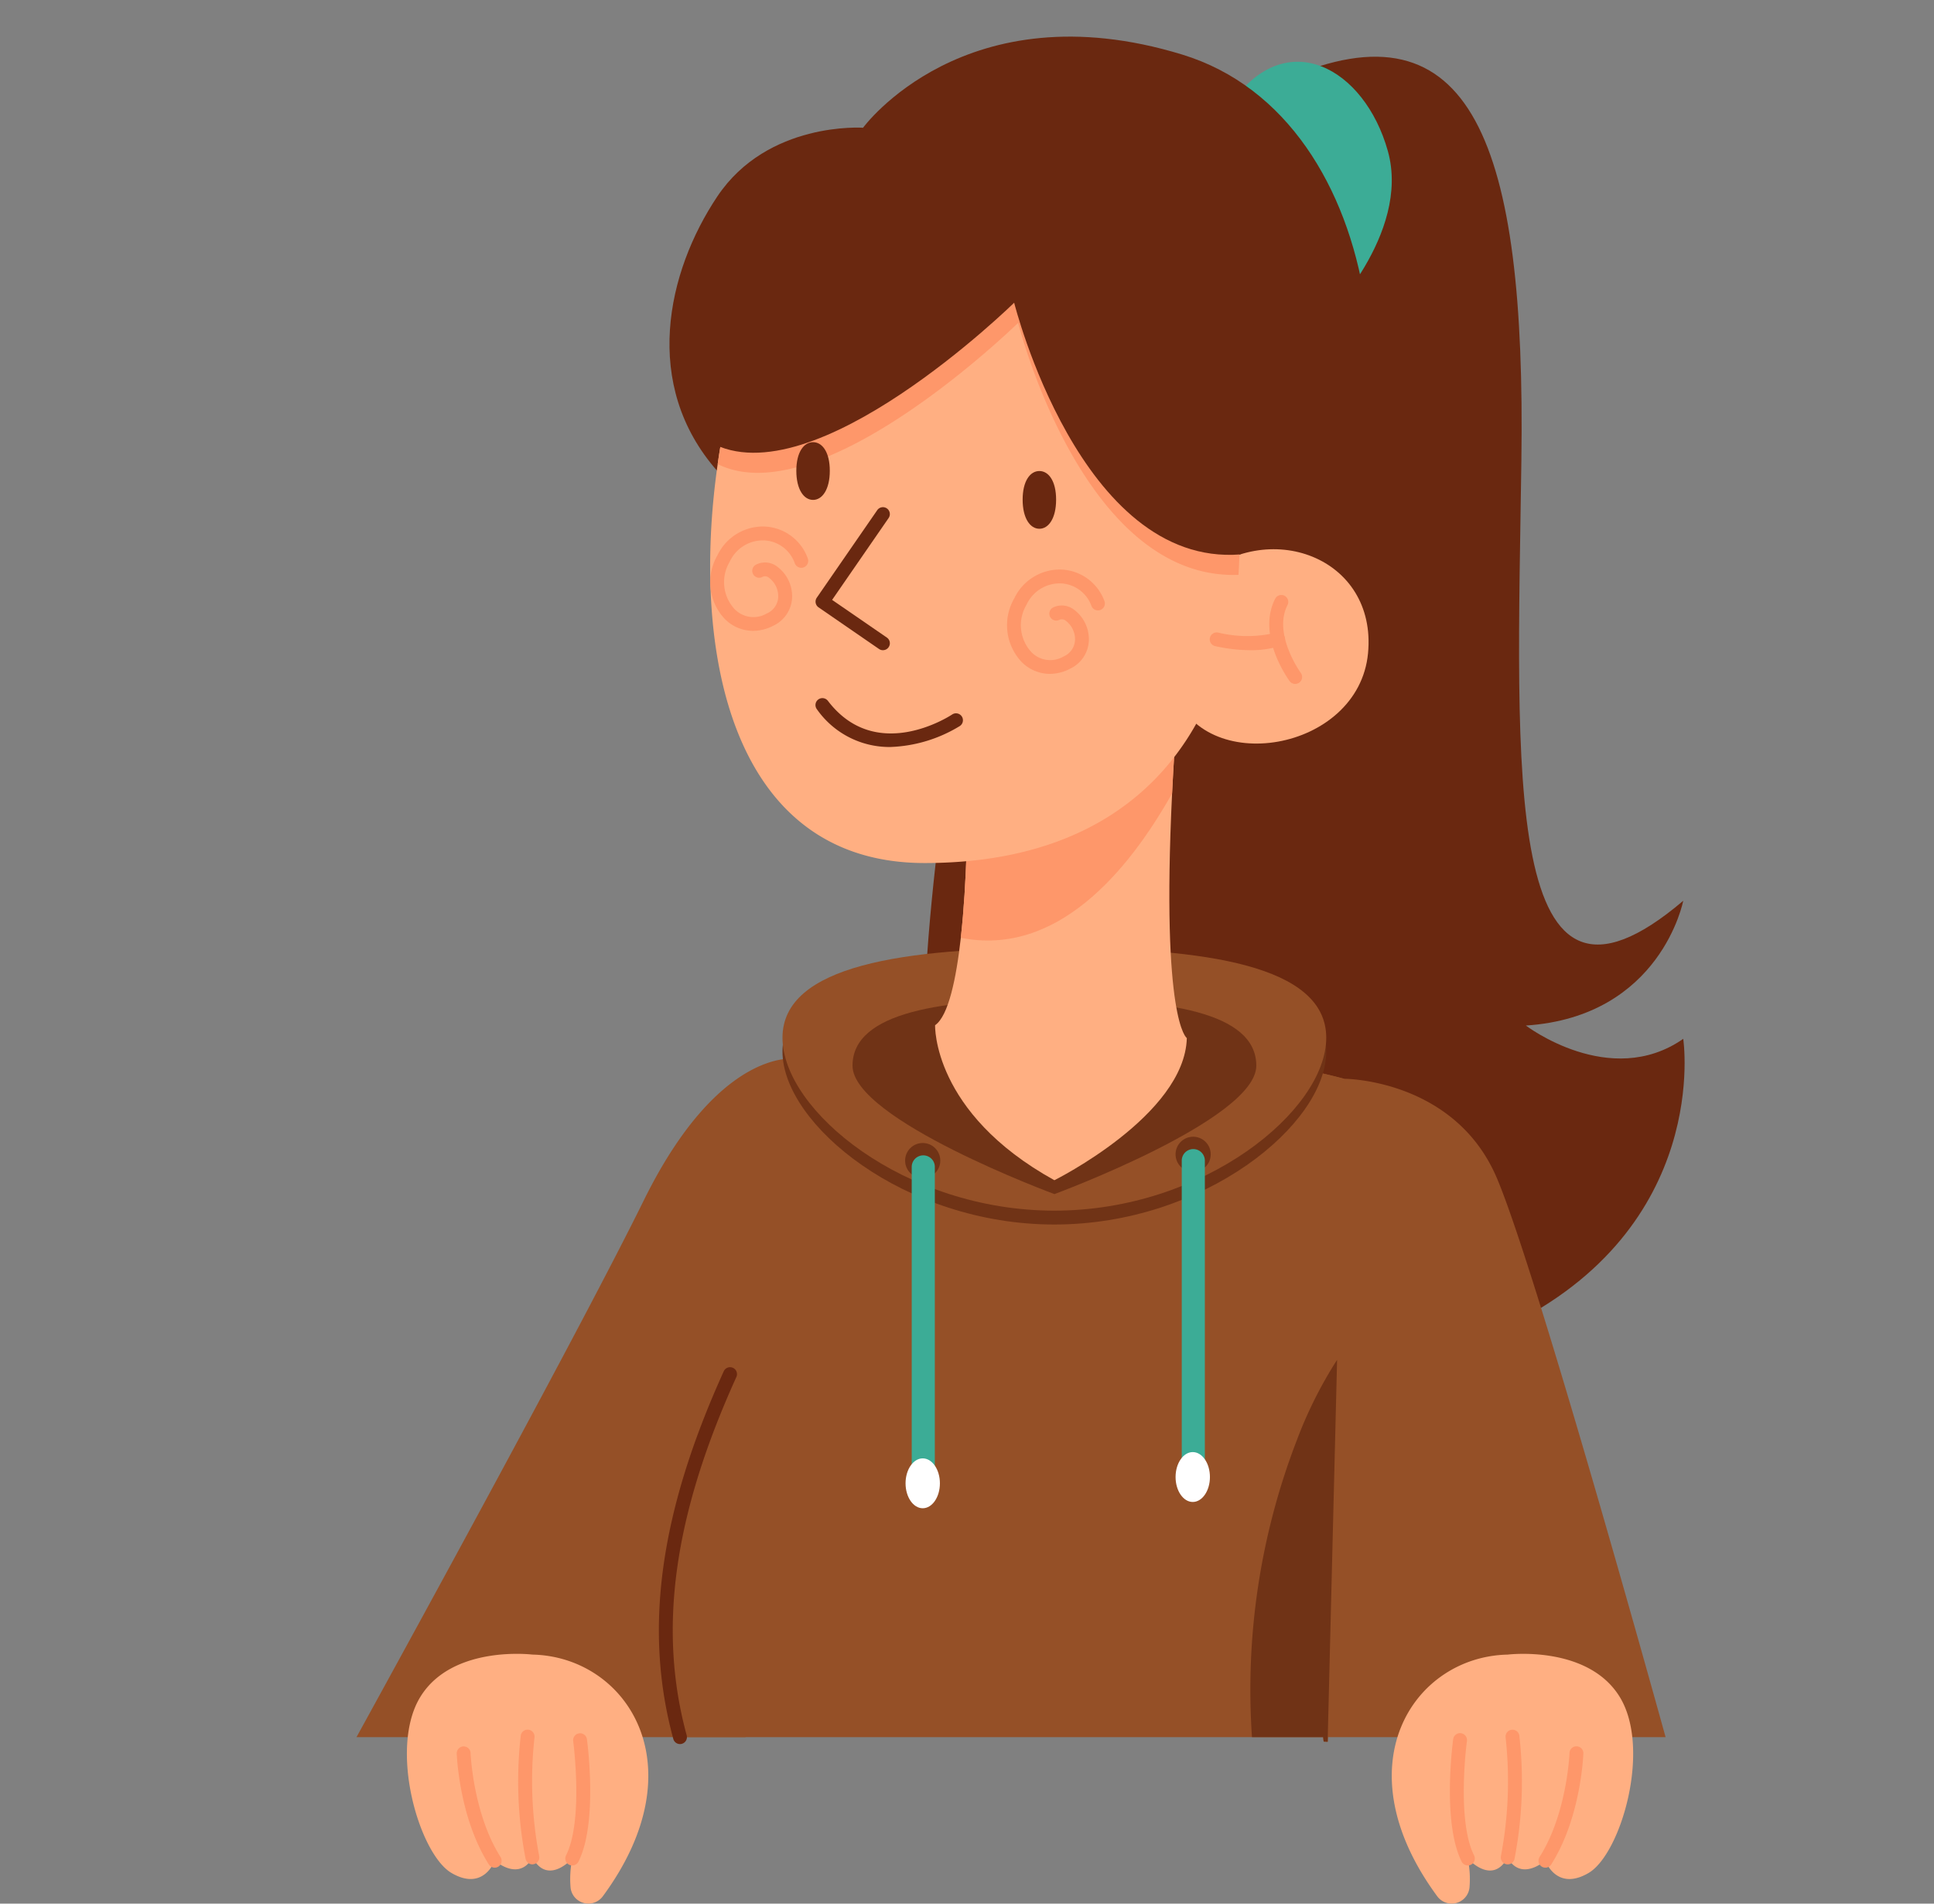 <svg xmlns="http://www.w3.org/2000/svg" xmlns:xlink="http://www.w3.org/1999/xlink" width="190" height="187" viewBox="0 0 190 187">
  <rect x="0" y="0" width="190" height="187" fill="#808080" stroke="none"/>
  <defs>
    <clipPath id="clip-path">
      <rect id="Rectángulo_416037" data-name="Rectángulo 416037" width="190" height="187" transform="translate(1216.515 2156)" fill="#fff" stroke="#707070" stroke-width="1" opacity="0.42"/>
    </clipPath>
  </defs>
  <g id="Enmascarar_grupo_1098833" data-name="Enmascarar grupo 1098833" transform="translate(-1216.515 -2156)" clip-path="url(#clip-path)">
    <g id="Grupo_1183270" data-name="Grupo 1183270" transform="translate(1251.539 2159.598)">
      <path id="Trazado_1044463" data-name="Trazado 1044463" d="M1988.649,1139.266c18.363-8.057,23.59,6.533,23.155,37.455s-1.96,58.455,15.9,43.273c0,0-2.178,11.385-15.46,12.256,0,0,8.275,6.315,15.46,1.307,0,0,2.831,18.51-17.42,28.309s-51.827,4.137-56.4-18.075,12.215-91.65,12.215-91.65Z" transform="translate(-1897.364 -1135.106)" fill="#6a2810"/>
      <path id="Trazado_1044464" data-name="Trazado 1044464" d="M2033.45,1142.432c5.39-7.676,13.066-3.43,15.352,4.736s-6.305,16.659-6.305,16.659Z" transform="translate(-1947.482 -1135.932)" fill="#3cac96"/>
      <path id="Trazado_1044465" data-name="Trazado 1044465" d="M1952.38,1397.321l-.685,27.61-.916,37.065-.01.449-.395-.014-.041-.436h-63.192c-3.243-11.9-.549-23.609,4.918-35.663a73.02,73.02,0,0,0,6.314-30.972,23.808,23.808,0,0,1,5.731-1.3,104.7,104.7,0,0,1,19.988-.44,198.234,198.234,0,0,1,20.311,2.078A71.289,71.289,0,0,1,1952.38,1397.321Z" transform="translate(-1855.359 -1294.948)" fill="#955027"/>
      <path id="Trazado_1044466" data-name="Trazado 1044466" d="M2081.189,1465.853H2048l-.01.449-.394-.014-.041-.435-2.6-29.153-3.326-37.146a71.944,71.944,0,0,1,7.976,1.624s10.888,0,15.026,9.8C2068.319,1419.72,2078.939,1457.747,2081.189,1465.853Z" transform="translate(-1952.581 -1298.806)" fill="#955027"/>
      <path id="Trazado_1044467" data-name="Trazado 1044467" d="M1853.753,1395.2l-10.535,67.937h-38.213c6.007-10.929,22.225-40.558,28.21-52.7,7.4-15.025,14.807-13.936,14.807-13.936A23.732,23.732,0,0,1,1853.753,1395.2Z" transform="translate(-1805.006 -1296.09)" fill="#955027"/>
      <path id="Trazado_1044468" data-name="Trazado 1044468" d="M2046.807,1477.24l-.917,37.065-.009.449-.395-.013-.041-.436h-7a68.061,68.061,0,0,1,4.4-29.153A41.827,41.827,0,0,1,2046.807,1477.24Z" transform="translate(-1950.472 -1347.257)" fill="#703316"/>
      <path id="Trazado_1044470" data-name="Trazado 1044470" d="M1969.639,1382.163c0,7.126-11.958,16.986-26.71,16.986s-26.71-9.86-26.71-16.986,11.958-8.819,26.71-8.819S1969.639,1375.036,1969.639,1382.163Z" transform="translate(-1874.37 -1282.459)" fill="#703316"/>
      <path id="Trazado_1044471" data-name="Trazado 1044471" d="M1969.639,1378.544c0,7.126-11.958,16.985-26.71,16.985s-26.71-9.859-26.71-16.985,11.958-8.82,26.71-8.82S1969.639,1371.42,1969.639,1378.544Z" transform="translate(-1874.37 -1280.202)" fill="#955027"/>
      <path id="Trazado_1044472" data-name="Trazado 1044472" d="M1974.167,1389.6c0,5.292-19.834,12.613-19.834,12.613s-19.835-7.322-19.835-12.613,8.88-6.55,19.835-6.55S1974.167,1384.305,1974.167,1389.6Z" transform="translate(-1885.769 -1288.511)" fill="#703316"/>
      <path id="Trazado_1044473" data-name="Trazado 1044473" d="M1980.785,1338.469c-.2,7.595-13.011,13.964-13.011,13.964-12.013-6.637-11.719-15.229-11.719-15.229,1.311-.9,2.077-4.577,2.527-8.584.63-5.639.63-11.9.63-11.9l20.688-11.3c-.245,3.335-.431,6.333-.563,9.028C1978.256,1336.87,1980.785,1338.469,1980.785,1338.469Z" transform="translate(-1899.213 -1240.094)" fill="#ffaf82"/>
      <path id="Trazado_1044474" data-name="Trazado 1044474" d="M1984.09,1305.41c-.245,3.335-.431,6.333-.563,9.028-4.328,7.686-11.333,16.051-20.755,14.178.63-5.639.63-11.9.63-11.9Z" transform="translate(-1903.403 -1240.091)" fill="#fe976a"/>
      <path id="Trazado_1044475" data-name="Trazado 1044475" d="M2086.663,1554.055c-9.289.2-16.376,10.935-6.91,23.759a1.76,1.76,0,0,0,3.16-.914,10.1,10.1,0,0,0-.17-2.811s2.4,2.722,3.92-.109c0,0,.98,2.4,3.7.327,0,0,1.089,3.049,4.246,1.2s6.207-12.2,3.049-17.312S2086.663,1554.055,2086.663,1554.055Z" transform="translate(-1973.567 -1395.117)" fill="#ffaf82"/>
      <path id="Trazado_1044476" data-name="Trazado 1044476" d="M2114.253,1590.04a.682.682,0,0,1-.575-1.045c2.7-4.25,2.941-10.163,2.944-10.221a.674.674,0,0,1,.705-.655.681.681,0,0,1,.655.7c-.01.257-.258,6.334-3.155,10.9A.678.678,0,0,1,2114.253,1590.04Z" transform="translate(-1997.453 -1410.171)" fill="#fe976a"/>
      <path id="Trazado_1044477" data-name="Trazado 1044477" d="M2104.411,1587.014a.647.647,0,0,1-.134-.013.68.68,0,0,1-.533-.8,39.241,39.241,0,0,0,.462-11.641.68.68,0,0,1,1.348-.188,39.994,39.994,0,0,1-.474,12.1A.682.682,0,0,1,2104.411,1587.014Z" transform="translate(-1991.315 -1407.469)" fill="#fe976a"/>
      <path id="Trazado_1044478" data-name="Trazado 1044478" d="M2092.207,1587.656a.68.68,0,0,1-.609-.377c-1.923-3.846-.873-11.714-.828-12.047a.681.681,0,0,1,1.349.185c-.011.077-1.039,7.783.7,11.254a.681.681,0,0,1-.609.985Z" transform="translate(-1983.027 -1408.005)" fill="#fe976a"/>
      <path id="Trazado_1044479" data-name="Trazado 1044479" d="M1830.489,1554.055c9.289.2,16.377,10.935,6.909,23.759a1.76,1.76,0,0,1-3.16-.914,10.089,10.089,0,0,1,.17-2.811s-2.4,2.723-3.919-.109c0,0-.98,2.4-3.7.327,0,0-1.089,3.049-4.247,1.2s-6.206-12.2-3.049-17.312S1830.489,1554.055,1830.489,1554.055Z" transform="translate(-1813.212 -1395.118)" fill="#ffaf82"/>
      <path id="Trazado_1044480" data-name="Trazado 1044480" d="M1834.9,1590.042a.68.68,0,0,1-.576-.317c-2.9-4.568-3.144-10.645-3.153-10.9a.68.68,0,0,1,1.359-.049c0,.059.248,5.971,2.944,10.221a.68.68,0,0,1-.211.939A.656.656,0,0,1,1834.9,1590.042Z" transform="translate(-1821.324 -1410.173)" fill="#fe976a"/>
      <path id="Trazado_1044481" data-name="Trazado 1044481" d="M1848.609,1587.014a.681.681,0,0,1-.667-.547,39.952,39.952,0,0,1-.475-12.1.68.68,0,1,1,1.347.188,39.368,39.368,0,0,0,.463,11.64.681.681,0,0,1-.534.8A.966.966,0,0,1,1848.609,1587.014Z" transform="translate(-1831.331 -1407.469)" fill="#fe976a"/>
      <path id="Trazado_1044482" data-name="Trazado 1044482" d="M1860.2,1587.656a.68.68,0,0,1-.608-.985c1.735-3.471.707-11.176.7-11.254a.681.681,0,0,1,1.348-.185c.045.333,1.1,8.2-.828,12.047A.669.669,0,0,1,1860.2,1587.656Z" transform="translate(-1839.007 -1408.006)" fill="#fe976a"/>
      <circle id="Elipse_12512" data-name="Elipse 12512" cx="1.728" cy="1.728" r="1.728" transform="translate(80.465 108.066)" fill="#703316"/>
      <circle id="Elipse_12513" data-name="Elipse 12513" cx="1.728" cy="1.728" r="1.728" transform="translate(53.897 108.683)" fill="#703316"/>
      <path id="Trazado_1044483" data-name="Trazado 1044483" d="M1951.09,1456.824a1.134,1.134,0,0,1-1.134-1.134v-30.7a1.134,1.134,0,1,1,2.269,0v30.7A1.137,1.137,0,0,1,1951.09,1456.824Z" transform="translate(-1895.41 -1313.959)" fill="#3cac96"/>
      <path id="Trazado_1044484" data-name="Trazado 1044484" d="M1951.716,1505.41c0,1.353-.755,2.45-1.687,2.45s-1.687-1.1-1.687-2.45.756-2.45,1.687-2.45S1951.716,1504.059,1951.716,1505.41Z" transform="translate(-1894.402 -1363.298)" fill="#fff"/>
      <path id="Trazado_1044485" data-name="Trazado 1044485" d="M2021.58,1455.184a1.134,1.134,0,0,1-1.134-1.134v-30.7a1.134,1.134,0,1,1,2.268,0v30.7A1.136,1.136,0,0,1,2021.58,1455.184Z" transform="translate(-1939.372 -1312.936)" fill="#3cac96"/>
      <path id="Trazado_1044486" data-name="Trazado 1044486" d="M2022.207,1503.77c0,1.353-.756,2.45-1.687,2.45s-1.688-1.1-1.688-2.45.756-2.45,1.688-2.45S2022.207,1502.419,2022.207,1503.77Z" transform="translate(-1938.365 -1362.275)" fill="#fff"/>
      <path id="Trazado_1044487" data-name="Trazado 1044487" d="M1891.409,1174.51c-7.458-8.462-4.955-19.567,0-26.972s14.318-6.75,14.318-6.75,10.017-13.719,31.357-7.187c20.61,6.309,23.512,39.646,11.1,54.658S1891.409,1174.51,1891.409,1174.51Z" transform="translate(-1855.962 -1131.838)" fill="#6a2810"/>
      <path id="Trazado_1044488" data-name="Trazado 1044488" d="M1949.235,1212.942c-1.325,16.438-10.917,28.31-30.829,28.31-19.036,0-22.979-20.751-20.333-39.188,1.163-8.138,3.611-15.826,6.611-21.078,0,0,36.259-14.206,42.627,11.762A64.061,64.061,0,0,1,1949.235,1212.942Z" transform="translate(-1862.591 -1160.071)" fill="#ffaf82"/>
      <path id="Trazado_1044489" data-name="Trazado 1044489" d="M2015.638,1279.45c2.8,8.655,18.178,6.132,19.107-3.586.9-9.427-9.829-13.449-16.877-7.246S2015.638,1279.45,2015.638,1279.45Z" transform="translate(-1935.371 -1215.29)" fill="#ffaf82"/>
      <path id="Trazado_1044490" data-name="Trazado 1044490" d="M2045.839,1286.284a.679.679,0,0,1-.548-.277c-.134-.183-3.279-4.52-1.405-8.122a.681.681,0,0,1,1.207.628c-1.481,2.846,1.266,6.648,1.294,6.687a.681.681,0,0,1-.146.951A.688.688,0,0,1,2045.839,1286.284Z" transform="translate(-1953.619 -1222.696)" fill="#fe976a"/>
      <path id="Trazado_1044491" data-name="Trazado 1044491" d="M2031.721,1289.1a15.966,15.966,0,0,1-3.5-.407.681.681,0,0,1,.329-1.321,12.17,12.17,0,0,0,5.66.016.681.681,0,1,1,.439,1.289A9.229,9.229,0,0,1,2031.721,1289.1Z" transform="translate(-1943.901 -1228.829)" fill="#fe976a"/>
      <path id="Trazado_1044492" data-name="Trazado 1044492" d="M1932.171,1309.311a8.712,8.712,0,0,1-7.2-3.709.68.68,0,1,1,1.083-.825c4.713,6.186,11.9,1.539,12.208,1.338a.68.68,0,0,1,.753,1.134A14,14,0,0,1,1932.171,1309.311Z" transform="translate(-1879.742 -1239.528)" fill="#6a2810"/>
      <path id="Trazado_1044493" data-name="Trazado 1044493" d="M1979.062,1281.187a3.9,3.9,0,0,1-2.8-1.195,5.257,5.257,0,0,1-.7-6.22,4.952,4.952,0,0,1,4.773-2.826,4.716,4.716,0,0,1,4.1,3.13.681.681,0,0,1-1.284.45,3.355,3.355,0,0,0-2.922-2.223,3.59,3.59,0,0,0-3.469,2.106,3.9,3.9,0,0,0,.469,4.624,2.577,2.577,0,0,0,3.186.441,1.844,1.844,0,0,0,1.116-1.607,2.267,2.267,0,0,0-.92-1.906.574.574,0,0,0-.63-.075.681.681,0,0,1-.641-1.2,1.95,1.95,0,0,1,1.995.124,3.627,3.627,0,0,1,1.556,3.114,3.2,3.2,0,0,1-1.85,2.759A4.288,4.288,0,0,1,1979.062,1281.187Z" transform="translate(-1910.943 -1218.588)" fill="#fe976a"/>
      <path id="Trazado_1044494" data-name="Trazado 1044494" d="M1901.572,1269.956a3.9,3.9,0,0,1-2.8-1.194,5.258,5.258,0,0,1-.7-6.22,4.953,4.953,0,0,1,4.773-2.826,4.717,4.717,0,0,1,4.105,3.129.681.681,0,1,1-1.285.451,3.354,3.354,0,0,0-2.923-2.223,3.594,3.594,0,0,0-3.469,2.106,3.905,3.905,0,0,0,.469,4.625,2.577,2.577,0,0,0,3.185.441,1.844,1.844,0,0,0,1.118-1.607,2.271,2.271,0,0,0-.92-1.905.573.573,0,0,0-.631-.074.68.68,0,1,1-.64-1.2,1.95,1.95,0,0,1,2,.123,3.629,3.629,0,0,1,1.555,3.113,3.2,3.2,0,0,1-1.85,2.759A4.29,4.29,0,0,1,1901.572,1269.956Z" transform="translate(-1862.615 -1211.584)" fill="#fe976a"/>
      <path id="Trazado_1044495" data-name="Trazado 1044495" d="M1931.461,1268.711a.674.674,0,0,1-.384-.12l-5.939-4.089a.682.682,0,0,1-.174-.947l5.939-8.6a.68.68,0,0,1,1.119.773l-5.551,8.041,5.377,3.7a.68.68,0,0,1-.387,1.241Z" transform="translate(-1879.746 -1208.438)" fill="#6a2810"/>
      <path id="Trazado_1044496" data-name="Trazado 1044496" d="M1978.91,1248.041c0,1.83.736,2.86,1.644,2.86s1.644-1.029,1.644-2.86-.736-2.812-1.644-2.812S1978.91,1246.212,1978.91,1248.041Z" transform="translate(-1913.468 -1202.557)" fill="#6a2810"/>
      <path id="Trazado_1044497" data-name="Trazado 1044497" d="M1950.46,1212.942c-15.318.568-21.643-24.757-21.643-24.757s-19.312,18.933-29.52,13.878c1.164-8.138,3.612-15.826,6.612-21.078,0,0,36.259-14.206,42.626,11.762A64.062,64.062,0,0,1,1950.46,1212.942Z" transform="translate(-1863.814 -1160.071)" fill="#fe976a"/>
      <path id="Trazado_1044498" data-name="Trazado 1044498" d="M1897.31,1192.783c10.113,5.671,29.866-13.7,29.866-13.7s6.48,25.937,22.2,24.728c0,0,6.916-5.783.7-24.728s-42.628-14.7-47.94-6.206S1897.31,1192.783,1897.31,1192.783Z" transform="translate(-1862.567 -1152.945)" fill="#6a2810"/>
      <path id="Trazado_1044499" data-name="Trazado 1044499" d="M1886.021,1516.181a.681.681,0,0,1-.656-.5c-2.926-10.739-1.352-22.217,4.954-36.123a.68.68,0,1,1,1.24.562c-6.169,13.6-7.719,24.787-4.881,35.2a.681.681,0,0,1-.478.835A.642.642,0,0,1,1886.021,1516.181Z" transform="translate(-1854.24 -1348.452)" fill="#6a2810"/>
      <path id="Trazado_1044500" data-name="Trazado 1044500" d="M1919.83,1240.51c0,1.83.736,2.86,1.644,2.86s1.644-1.03,1.644-2.86-.736-2.811-1.644-2.811S1919.83,1238.681,1919.83,1240.51Z" transform="translate(-1876.621 -1197.861)" fill="#6a2810"/>
    </g>
  </g>
</svg>
